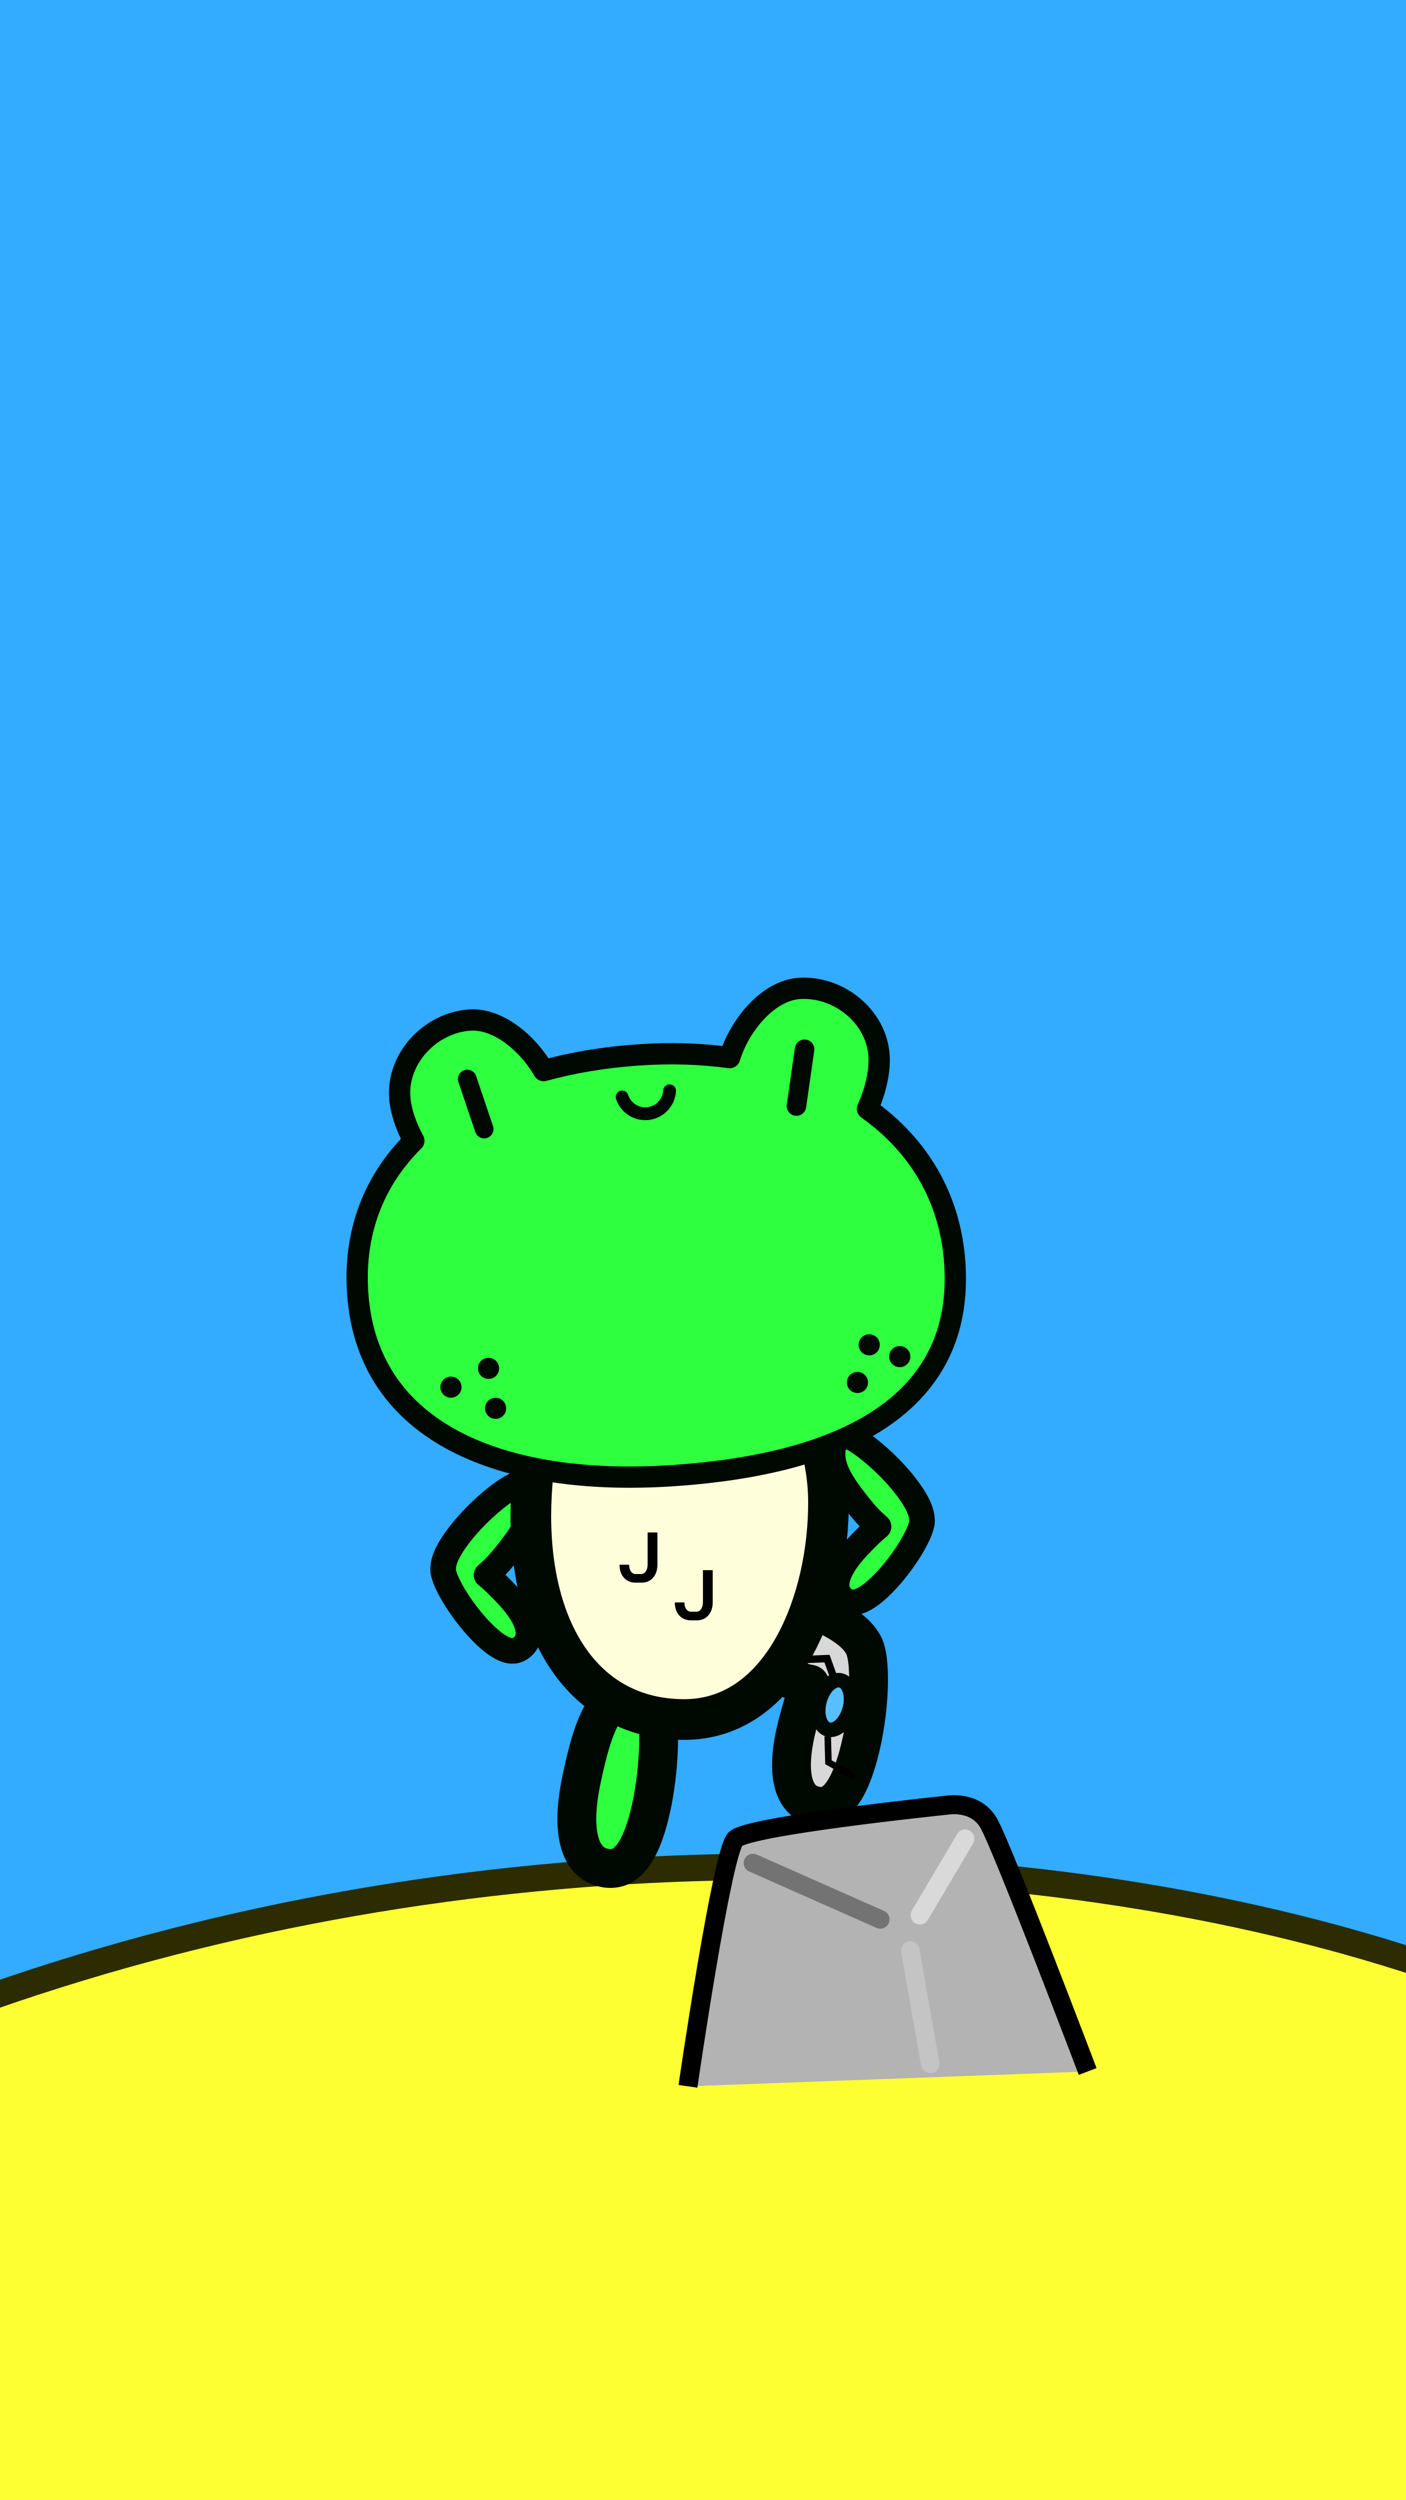 <?xml version="1.0" encoding="UTF-8" standalone="no"?>
<!-- Created with Inkscape (http://www.inkscape.org/) -->

<svg
   width="1080"
   height="1920"
   viewBox="0 0 285.75 508"
   version="1.1"
   id="svg1"
   xml:space="preserve"
   sodipodi:docname="bigBanner.svg"
   inkscape:version="1.3.2 (091e20e, 2023-11-25, custom)"
   xmlns:inkscape="http://www.inkscape.org/namespaces/inkscape"
   xmlns:sodipodi="http://sodipodi.sourceforge.net/DTD/sodipodi-0.dtd"
   xmlns="http://www.w3.org/2000/svg"
   xmlns:svg="http://www.w3.org/2000/svg"><rect x="0" y="0" width="285.75" height="508" fill="#808080" stroke="none"/><sodipodi:namedview
     id="namedview1"
     pagecolor="#ffffff"
     bordercolor="#666666"
     borderopacity="1.0"
     inkscape:showpageshadow="2"
     inkscape:pageopacity="0.0"
     inkscape:pagecheckerboard="0"
     inkscape:deskcolor="#d1d1d1"
     inkscape:document-units="mm"
     inkscape:zoom="0.19698311"
     inkscape:cx="880.78619"
     inkscape:cy="434.04737"
     inkscape:window-width="1920"
     inkscape:window-height="991"
     inkscape:window-x="-9"
     inkscape:window-y="-9"
     inkscape:window-maximized="1"
     inkscape:current-layer="layer1" /><defs
     id="defs1"><inkscape:path-effect
       effect="envelope"
       id="path-effect19"
       is_visible="true"
       lpeversion="1"
       yy="true"
       xx="true"
       bendpath1="m 284.953,-10.485 h 19.566"
       bendpath2="m 304.519,-10.485 c 24.309,-8.026 7.363,22.775 0,44.557"
       bendpath3="m 284.953,34.073 h 19.566"
       bendpath4="m 284.953,-10.485 6.684,43.443"
       bendpath2-nodetypes="cc"
       bendpath4-nodetypes="cc" /><inkscape:path-effect
       effect="spiro"
       id="path-effect14"
       is_visible="true"
       lpeversion="1" /><inkscape:path-effect
       effect="spiro"
       id="path-effect10"
       is_visible="true"
       lpeversion="1" /><inkscape:path-effect
       effect="spiro"
       id="path-effect9"
       is_visible="true"
       lpeversion="1" /><inkscape:path-effect
       effect="spiro"
       id="path-effect8"
       is_visible="true"
       lpeversion="1" /><inkscape:path-effect
       effect="spiro"
       id="path-effect7"
       is_visible="true"
       lpeversion="1" /><inkscape:path-effect
       effect="spiro"
       id="path-effect6"
       is_visible="true"
       lpeversion="1" /><inkscape:path-effect
       effect="spiro"
       id="path-effect5"
       is_visible="true"
       lpeversion="1" /><inkscape:path-effect
       effect="spiro"
       id="path-effect4"
       is_visible="true"
       lpeversion="1" /><inkscape:path-effect
       effect="spiro"
       id="path-effect3"
       is_visible="true"
       lpeversion="1" /><clipPath
       id="clipEmfPath1"><path
         d="m 27.199,19.039 h 220.79 v 193.91 H 27.199 Z"
         id="path316" /></clipPath></defs><g
     inkscape:label="Layer 1"
     inkscape:groupmode="layer"
     id="layer1"><rect
       style="fill:#33abff;fill-opacity:1;stroke:none;stroke-width:5.734;stroke-linecap:round;stroke-linejoin:round;stroke-dasharray:none;stroke-opacity:1;paint-order:markers stroke fill"
       id="rect22"
       width="508.619"
       height="504.466"
       x="-114.479"
       y="-50.258" /><path
       id="rect21"
       style="fill:#fdff33;fill-opacity:1;stroke:#2c2c00;stroke-width:5.365;stroke-linecap:round;stroke-linejoin:round;stroke-dasharray:none;stroke-opacity:1;paint-order:markers stroke fill"
       d="m -105.815,459.507 c 172.043,-124.49 429.603,-88.082 488.759,0.836 l 22.558,50.965 h -523.014 z"
       sodipodi:nodetypes="ccccc" /><path
       id="path13"
       style="fill:#2eff3f;fill-opacity:1;stroke:#000901;stroke-width:5.204;stroke-linecap:round;stroke-linejoin:round;stroke-dasharray:none;stroke-opacity:1;paint-order:markers stroke fill"
       d="m 106.455,301.209 c 0.47,-0.024 0.806,0.128 0.965,0.488 2.156,4.869 -0.158,8.692 -4.9,14.563 -1.3,1.61 -2.511,2.837 -3.631,3.761 1.286,1.042 2.631,2.378 4.135,3.97 4.793,5.07 5.082,8.426 3.599,10.159 -1.483,1.733 -3.848,2.374 -8.732,-2.594 -4.211,-4.284 -8.192,-10.887 -7.809,-13.032 0.056,-1.564 0.974,-3.723 3.354,-6.789 4,-5.154 10.478,-10.399 13.019,-10.527 z" /><path
       id="path12"
       style="fill:#2eff3f;fill-opacity:1;stroke:#000901;stroke-width:5.204;stroke-linecap:round;stroke-linejoin:round;stroke-dasharray:none;stroke-opacity:1;paint-order:markers stroke fill"
       d="m 170.99,291.362 c -0.47,-0.024 -0.806,0.128 -0.965,0.488 -2.156,4.869 0.158,8.692 4.9,14.563 1.3,1.61 2.511,2.837 3.631,3.761 -1.286,1.042 -2.631,2.378 -4.135,3.97 -4.793,5.07 -5.082,8.426 -3.599,10.159 1.483,1.733 3.848,2.374 8.732,-2.594 4.211,-4.284 8.192,-10.887 7.809,-13.032 -0.056,-1.564 -0.974,-3.723 -3.354,-6.789 -4,-5.154 -10.478,-10.399 -13.019,-10.527 z" /><path
       id="path4"
       style="fill:#d8d8d8;fill-opacity:1;stroke:#000901;stroke-width:7.892;stroke-linecap:round;stroke-linejoin:round;stroke-dasharray:none;stroke-opacity:1;paint-order:markers stroke fill"
       d="m 140.736,322.811 c -0.641,0.315 -0.975,0.763 -0.921,1.358 0.725,8.043 6.605,11.41 17.213,15.705 2.909,1.178 5.417,1.915 7.582,2.315 -0.939,2.328 -1.739,5.09 -2.563,8.307 -2.625,10.25 -0.539,14.912 2.703,16.119 3.242,1.207 6.85,0.316 9.67,-9.864 2.432,-8.779 2.852,-20.464 0.767,-23.026 -1.225,-2.032 -4.031,-4.219 -9.443,-6.535 -9.096,-3.892 -21.546,-6.079 -25.008,-4.38 z" /><path
       id="path17"
       style="fill:#2eff3f;fill-opacity:1;stroke:#000901;stroke-width:7.892;stroke-linecap:round;stroke-linejoin:round;stroke-dasharray:none;stroke-opacity:1;paint-order:markers stroke fill"
       d="m 132.21,367.88 c 2.648,-11.423 2.112,-27.064 -1.578,-26.057 -7.791,2.126 -10.073,8.506 -12.439,19.703 -2.428,11.491 0.106,16.563 3.758,17.749 3.652,1.186 7.611,0.028 10.259,-11.395 z"
       sodipodi:nodetypes="sssss" /><ellipse
       style="fill:#58bfff;fill-opacity:1;stroke:#000901;stroke-width:2.945;stroke-linecap:round;stroke-linejoin:round;stroke-opacity:1;paint-order:markers stroke fill"
       id="path6"
       cx="251.445"
       cy="292.5"
       rx="3.167"
       ry="5.155"
       transform="rotate(14.595)" /><path
       style="fill:none;stroke:#000000;stroke-width:1.5;stroke-linecap:butt;stroke-linejoin:miter;stroke-dasharray:none;stroke-opacity:1"
       d="m 169.401,340.678 -1.326,-3.682 -7.659,0.295"
       id="path8" /><path
       style="fill:none;stroke:#000000;stroke-width:1.33;stroke-linecap:butt;stroke-linejoin:miter;stroke-dasharray:none;stroke-opacity:1"
       d="m 168.223,352.756 0.147,5.302 5.302,2.946"
       id="path9" /><g
       id="g21"
       transform="translate(-109.993,117.793)"><path
         style="fill:#b3b3b3;stroke:#000000;stroke-width:3.865;stroke-linecap:butt;stroke-linejoin:miter;stroke-dasharray:none;stroke-opacity:1"
         d="m 249.808,306.107 c 0,0 6.888,-47.484 9.64,-50.235 2.751,-2.751 42.92,-6.878 42.92,-6.878 0,0 5.778,-1.101 8.529,3.577 2.751,4.677 20.145,50.52 20.145,50.52"
         id="path16"
         sodipodi:nodetypes="cscsc" /><path
         style="fill:none;stroke:#000000;stroke-width:3.765;stroke-linecap:round;stroke-linejoin:miter;stroke-dasharray:none;stroke-opacity:0.359"
         d="m 263.019,260.734 25.874,11.459"
         id="path18"
         sodipodi:nodetypes="cc" /><path
         style="fill:none;stroke:#ffffff;stroke-width:3.765;stroke-linecap:round;stroke-linejoin:miter;stroke-dasharray:none;stroke-opacity:0.493"
         d="m 306.141,255.799 -9.196,15.552"
         id="path19"
         sodipodi:nodetypes="cc" /><path
         style="fill:none;stroke:#d6d6d6;stroke-width:3.765;stroke-linecap:round;stroke-linejoin:miter;stroke-dasharray:none;stroke-opacity:0.493"
         d="m 294.996,278.51 4.045,23.015"
         id="path20"
         sodipodi:nodetypes="cc" /></g><path
       id="path21"
       style="fill:#fffedb;fill-opacity:1;stroke:#000901;stroke-width:8.265;stroke-linecap:round;stroke-linejoin:round;stroke-dasharray:none;stroke-opacity:1;paint-order:markers stroke fill"
       d="m 168.375,304.931 c 0.145,20.291 -9.256,44.542 -29.454,44.442 -20.654,-0.103 -31.712,-18.596 -31.004,-43.603 0.707,-24.996 11.908,-39.874 29.454,-39.41 17.842,0.472 30.867,19.389 31.004,38.572 z"
       sodipodi:nodetypes="sssss" /><path
       id="text16"
       style="font-weight:bold;font-size:16.948px;line-height:1.25;font-family:'Bai Jamjuree';-inkscape-font-specification:'Bai Jamjuree Bold';stroke-width:0.514"
       d="m 131.623,311.37 v 6.481 c 0,0.586 -0.125,1.061 -0.375,1.426 -0.24,0.355 -0.557,0.533 -0.95,0.533 h -1.109 c -0.394,0 -0.715,-0.173 -0.965,-0.519 -0.24,-0.346 -0.36,-0.801 -0.36,-1.368 h -1.959 c 0,0.72 0.134,1.359 0.403,1.916 0.278,0.547 0.663,0.975 1.152,1.282 0.499,0.298 1.075,0.446 1.728,0.446 h 1.196 c 0.634,0 1.195,-0.149 1.685,-0.446 0.49,-0.307 0.869,-0.735 1.138,-1.282 0.269,-0.547 0.403,-1.181 0.403,-1.901 v -6.568 z m 11.24,7.653 v 6.481 c 0,0.586 -0.125,1.061 -0.375,1.426 -0.24,0.355 -0.557,0.533 -0.951,0.533 h -1.109 c -0.394,0 -0.715,-0.173 -0.965,-0.518 -0.24,-0.346 -0.36,-0.802 -0.36,-1.368 h -1.959 c 0,0.72 0.134,1.359 0.403,1.916 0.278,0.547 0.663,0.975 1.152,1.282 0.499,0.298 1.075,0.446 1.728,0.446 h 1.195 c 0.634,0 1.195,-0.149 1.685,-0.446 0.49,-0.307 0.869,-0.735 1.138,-1.282 0.269,-0.547 0.404,-1.181 0.404,-1.901 v -6.568 z" /><g
       id="g14"
       transform="matrix(0.85,0,0,0.85,-116.336,60.967)"><path
         id="path341"
         style="fill:#2eff3f;fill-opacity:1;fill-rule:evenodd;stroke:#000901;stroke-width:5.088;stroke-linejoin:round;stroke-dasharray:none;stroke-opacity:1"
         d="m 331.427,164.667 c -1.146,-0.156 -2.314,-0.199 -3.485,-0.119 -7.276,0.498 -14.187,8.558 -16.611,16.534 -6.859,-0.936 -14.143,-1.171 -21.716,-0.653 -8.122,0.556 -15.755,1.829 -22.771,3.757 -3.871,-6.749 -11.041,-12.537 -17.658,-12.084 -9.377,0.64 -17.388,9.082 -16.743,18.475 0.215,3.168 1.463,6.884 3.378,10.394 -9.418,9.343 -14.439,21.621 -13.428,36.437 2.301,33.615 34.851,46.372 75.643,43.582 40.79,-2.79 69.427,-17.162 67.124,-50.777 l 0.004,-7.7e-4 c -1.077,-15.764 -8.788,-28.303 -20.881,-36.889 1.958,-4.331 3.02,-9.018 2.763,-12.759 -0.565,-8.218 -7.595,-14.808 -15.62,-15.897 z" /><path
         style="fill:none;stroke:#000901;stroke-width:4.465;stroke-linecap:round;stroke-linejoin:miter;stroke-dasharray:none;stroke-opacity:1"
         d="m 248.748,186.359 4.041,11.961"
         id="path5"
         inkscape:path-effect="#path-effect6"
         inkscape:original-d="m 248.74786,186.35886 c 1.34691,3.8791 2.69382,7.97372 4.04073,11.96058"
         transform="translate(-0.162,-0.162)" /><path
         style="fill:none;stroke:#000901;stroke-width:4.665;stroke-linecap:round;stroke-linejoin:miter;stroke-dasharray:none;stroke-opacity:1"
         d="m 327.138,181.348 -1.94,13.577"
         id="path7"
         inkscape:path-effect="#path-effect8"
         inkscape:original-d="m 327.13818,181.34834 c -0.64653,4.47175 -1.29304,9.05125 -1.93955,13.57688"
         transform="translate(2.101,-2.263)" /><circle
         style="fill:#000901;fill-opacity:1;stroke:none;stroke-width:2.865;stroke-linecap:round;stroke-linejoin:round;stroke-dasharray:none;stroke-opacity:1;paint-order:markers stroke fill"
         id="path10"
         cx="244.687"
         cy="259.857"
         r="2.528" /><circle
         style="fill:#000901;fill-opacity:1;stroke:none;stroke-width:2.865;stroke-linecap:round;stroke-linejoin:round;stroke-dasharray:none;stroke-opacity:1;paint-order:markers stroke fill"
         id="circle10"
         cx="253.676"
         cy="255.362"
         r="2.528" /><circle
         style="fill:#000901;fill-opacity:1;stroke:none;stroke-width:2.865;stroke-linecap:round;stroke-linejoin:round;stroke-dasharray:none;stroke-opacity:1;paint-order:markers stroke fill"
         id="circle11"
         cx="255.362"
         cy="264.913"
         r="2.528" /><circle
         style="fill:#000901;fill-opacity:1;stroke:none;stroke-width:2.865;stroke-linecap:round;stroke-linejoin:round;stroke-dasharray:none;stroke-opacity:1;paint-order:markers stroke fill"
         id="circle12"
         cx="341.887"
         cy="258.733"
         r="2.528" /><circle
         style="fill:#000901;fill-opacity:1;stroke:none;stroke-width:2.865;stroke-linecap:round;stroke-linejoin:round;stroke-dasharray:none;stroke-opacity:1;paint-order:markers stroke fill"
         id="circle13"
         cx="344.696"
         cy="249.743"
         r="2.528" /><circle
         style="fill:#000901;fill-opacity:1;stroke:none;stroke-width:2.865;stroke-linecap:round;stroke-linejoin:round;stroke-dasharray:none;stroke-opacity:1;paint-order:markers stroke fill"
         id="circle14"
         cx="352"
         cy="252.553"
         r="2.528" /><path
         style="fill:none;stroke:#000901;stroke-width:2.493;stroke-linecap:round;stroke-linejoin:miter;stroke-dasharray:none;stroke-opacity:1"
         d="m 286.305,188.88 c 0.46,0.91 1.222,1.664 2.136,2.115 0.914,0.451 1.976,0.596 2.978,0.407 1.002,-0.189 1.938,-0.712 2.625,-1.465 0.687,-0.753 1.121,-1.733 1.217,-2.748 0.028,-0.298 0.028,-0.598 0,-0.896"
         id="path14"
         inkscape:path-effect="#path-effect14"
         inkscape:original-d="m 286.30536,188.87994 c 3.01863,-0.56392 5.97093,-1.12784 8.95638,-1.69176 2.98545,-0.56392 0,-0.59709 0,-0.89563"
         transform="matrix(1.215,0.185,-0.185,1.215,-27.309,-91.969)" /></g></g></svg>
